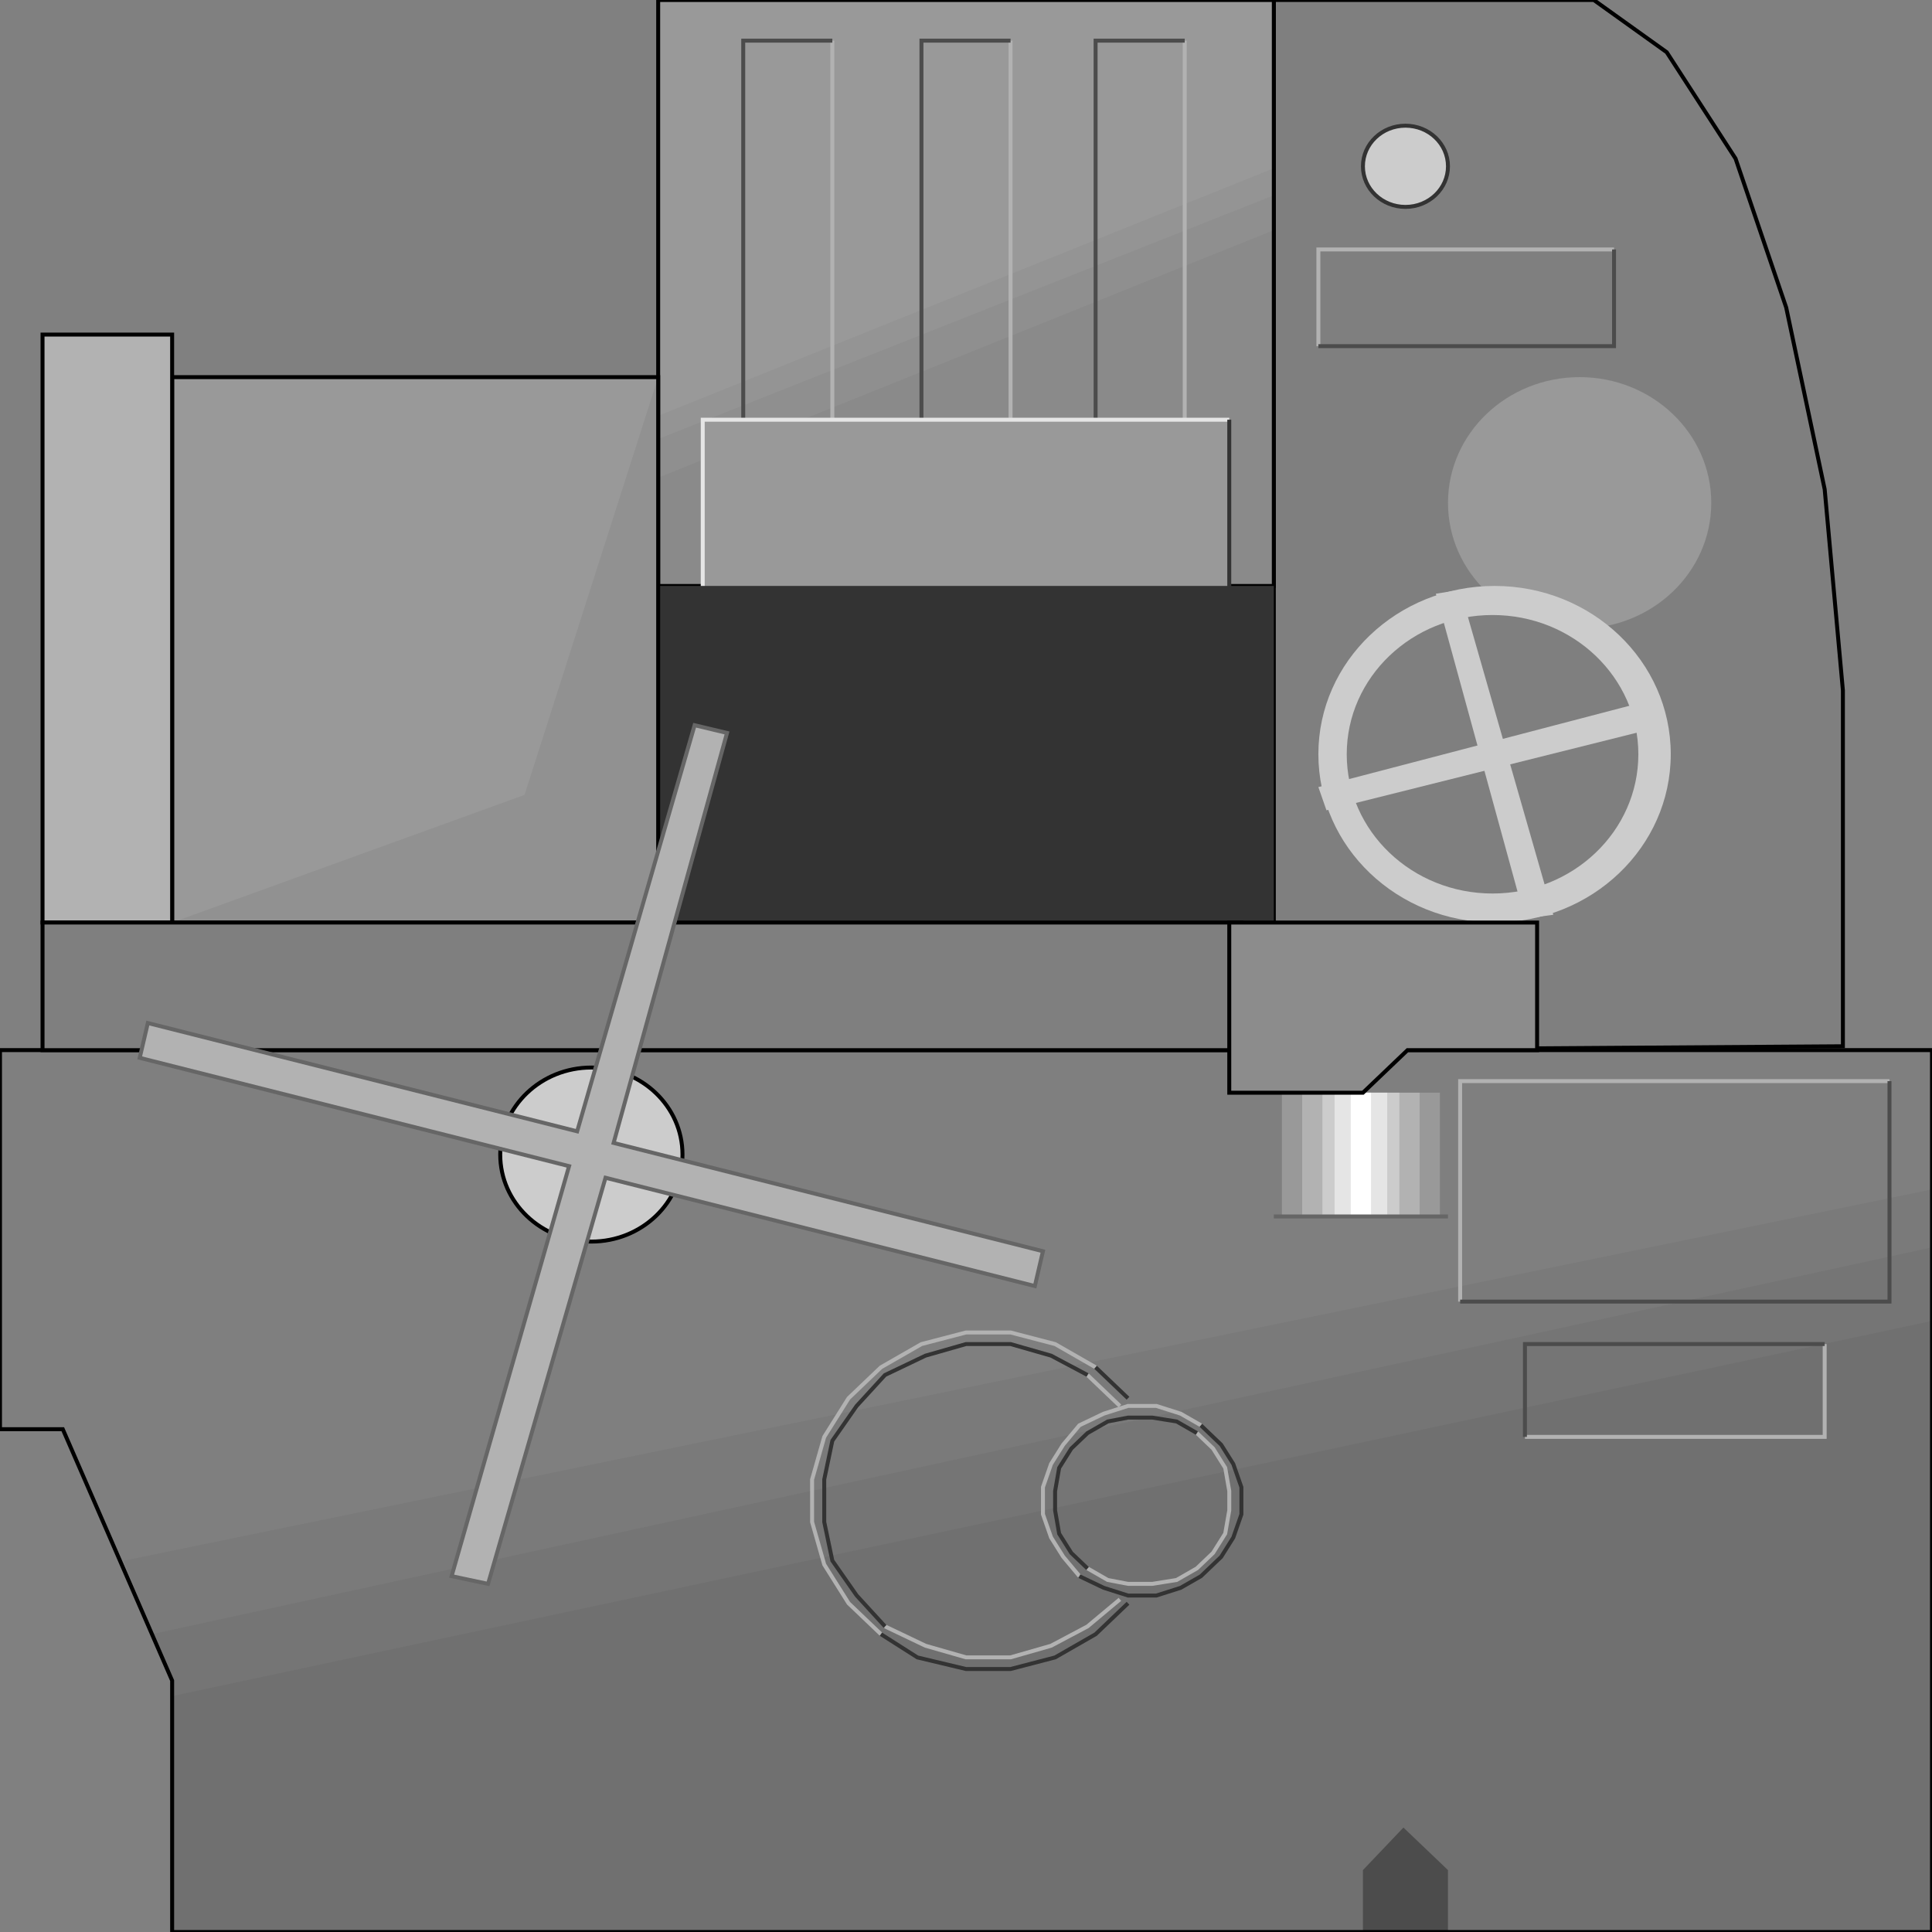 <svg width="150" height="150" viewBox="0 0 150 150" fill="none" xmlns="http://www.w3.org/2000/svg">
<rect x="0" y="0" width="150" height="150" fill="#808080" stroke="none"/>
<g clip-path="url(#clip0_2109_196503)">
<path d="M13.365 150V130.48L4.874 110.961H0V81.531H150V150H13.365Z" fill="#7F7F7F"/>
<path d="M13.364 150.001V130.482L9.591 121.173L150 92.344V150.001H13.364Z" fill="#7A7A7A"/>
<path d="M13.365 149.997V130.477L11.793 126.874L150.001 96.844V149.997H13.365Z" fill="#757575"/>
<path d="M13.365 150.002V131.684L150 102.555V150.002H13.365Z" fill="#707070"/>
<path d="M105.817 149.999V145.194L108.962 141.891L112.421 145.194V149.999H105.817Z" fill="#4C4C4C"/>
<path d="M98.899 81.531V0H123.742L129.403 4.054L134.748 12.312L138.679 23.874L141.667 37.988L143.082 53.604V81.231L98.899 81.531Z" fill="#7F7F7F" stroke="black" stroke-width="0.307"/>
<path d="M122.642 48.801C128.286 48.801 132.862 44.431 132.862 39.041C132.862 33.651 128.286 29.281 122.642 29.281C116.998 29.281 112.422 33.651 112.422 39.041C112.422 44.431 116.998 48.801 122.642 48.801Z" fill="#999999"/>
<path d="M51.101 0H98.899V45.495H51.101V0Z" fill="#999999"/>
<path d="M51.101 32.282L98.899 13.062V45.495H51.101V32.282Z" fill="#949494"/>
<path d="M51.101 34.083L98.899 15.164V45.494H51.101V34.083Z" fill="#8F8F8F"/>
<path d="M51.101 37.086L98.899 17.867V45.495H51.101V37.086Z" fill="#8A8A8A"/>
<path d="M51.101 0H98.899V45.495H51.101V0Z" stroke="black" stroke-width="0.307"/>
<path d="M57.704 43.096H64.622V3.156" stroke="#B2B2B2" stroke-width="0.307"/>
<path d="M57.704 43.096V3.156H64.622" stroke="#4C4C4C" stroke-width="0.307"/>
<path d="M71.541 43.096H78.459V3.156" stroke="#B2B2B2" stroke-width="0.307"/>
<path d="M71.541 43.096V3.156H78.459" stroke="#4C4C4C" stroke-width="0.307"/>
<path d="M85.062 43.096H91.981V3.156" stroke="#B2B2B2" stroke-width="0.307"/>
<path d="M85.062 43.096V3.156H91.981" stroke="#4C4C4C" stroke-width="0.307"/>
<path d="M54.56 32.586H95.44V71.625H54.56V32.586Z" fill="#999999"/>
<path d="M54.56 71.625V32.586H95.44" stroke="#E5E5E5" stroke-width="0.307"/>
<path d="M54.56 71.625H95.44V32.586" stroke="#333333" stroke-width="0.307"/>
<path d="M78.459 55.406H81.918V71.623H78.459V55.406Z" fill="#7F7F7F"/>
<path d="M51.101 45.492H98.899V81.528H51.101V45.492Z" fill="#333333"/>
<path d="M13.365 71.624H51.101V29.281H13.365V71.624Z" fill="#919191"/>
<path d="M13.365 71.624L40.724 61.714L51.101 29.281H13.365V71.624Z" fill="#999999"/>
<path d="M13.365 71.624H51.101V29.281H13.365V71.624Z" stroke="black" stroke-width="0.307"/>
<path d="M13.365 150V130.48L4.874 110.961H0V81.531H150V150H13.365Z" stroke="black" stroke-width="0.307"/>
<path d="M3.302 71.622H13.365V25.977H3.302V71.622Z" fill="#B2B2B2" stroke="black" stroke-width="0.307"/>
<path d="M68.397 126.877L65.881 124.474L63.994 121.471L63.051 118.168V114.865L63.994 111.561L65.881 108.558L68.397 106.156L71.541 104.354L75.001 103.453H78.46L81.919 104.354L85.063 106.156" stroke="#B2B2B2" stroke-width="0.307"/>
<path d="M85.062 106.156L87.578 108.559" stroke="#333333" stroke-width="0.307"/>
<path d="M87.579 124.477L85.063 126.879L81.918 128.681L78.459 129.582H75L71.227 128.681L68.397 126.879" stroke="#333333" stroke-width="0.307"/>
<path d="M84.434 106.758L86.949 109.16" stroke="#B2B2B2" stroke-width="0.307"/>
<path d="M86.95 124.172L84.434 126.274L81.604 127.775L78.459 128.676H75L71.856 127.775L68.711 126.274" stroke="#B2B2B2" stroke-width="0.307"/>
<path d="M68.711 126.273L66.51 123.871L64.623 121.168L63.994 118.165V114.862L64.623 111.859L66.51 109.156L68.711 106.754L71.856 105.252L75 104.352H78.46L81.604 105.252L84.434 106.754" stroke="#333333" stroke-width="0.307"/>
<path d="M92.924 111.258L94.182 112.459L95.125 113.961L95.44 115.762V117.264L95.125 119.066L94.182 120.567L92.924 121.768L91.352 122.669L89.465 122.97H87.578L86.006 122.669L84.434 121.768" stroke="#B2B2B2" stroke-width="0.307"/>
<path d="M84.434 121.774L83.176 120.573L82.232 119.072L81.918 117.27V115.768L82.232 113.966L83.176 112.465L84.434 111.264L86.006 110.363L87.578 110.062H89.465L91.352 110.363L92.924 111.264" stroke="#333333" stroke-width="0.307"/>
<path d="M83.805 122.369L82.547 120.868L81.603 119.366L80.975 117.565V115.463L81.603 113.661L82.547 112.159L83.805 110.658L85.692 109.757L87.578 109.156H89.78L91.666 109.757L93.239 110.658" stroke="#B2B2B2" stroke-width="0.307"/>
<path d="M93.239 110.664L94.811 112.166L95.754 113.667L96.383 115.469V117.571L95.754 119.373L94.811 120.874L93.239 122.376L91.666 123.277L89.779 123.877H87.578L85.692 123.277L83.805 122.376" stroke="#333333" stroke-width="0.307"/>
<path d="M141.667 104.352V111.559H118.396" stroke="#B2B2B2" stroke-width="0.307"/>
<path d="M141.667 104.352H118.396V111.559" stroke="#4C4C4C" stroke-width="0.307"/>
<path d="M3.302 71.625H96.383V81.535H3.302V71.625Z" fill="#7F7F7F" stroke="black" stroke-width="0.307"/>
<path d="M45.912 96.396C49.82 96.396 52.988 93.371 52.988 89.64C52.988 85.908 49.82 82.883 45.912 82.883C42.005 82.883 38.837 85.908 38.837 89.64C38.837 93.371 42.005 96.396 45.912 96.396Z" fill="#CCCCCC" stroke="black" stroke-width="0.307"/>
<path d="M44.811 87.836L53.93 56.305L56.446 56.905L47.641 88.737L80.974 97.145L80.346 99.848L47.012 91.44L37.893 122.971L35.062 122.371L44.182 90.539L10.849 82.13L11.478 79.428L44.811 87.836Z" fill="#B2B2B2" stroke="#666666" stroke-width="0.307"/>
<path d="M116.038 71.618C123.592 71.618 129.717 65.77 129.717 58.555C129.717 51.341 123.592 45.492 116.038 45.492C108.483 45.492 102.358 51.341 102.358 58.555C102.358 65.77 108.483 71.618 116.038 71.618Z" fill="#CCCCCC"/>
<path d="M115.88 69.372C122.133 69.372 127.201 64.531 127.201 58.561C127.201 52.59 122.133 47.75 115.88 47.75C109.628 47.75 104.56 52.59 104.56 58.561C104.56 64.531 109.628 69.372 115.88 69.372Z" fill="#7F7F7F"/>
<path d="M111.479 46.097L113.365 45.797L120.598 71.022L118.397 71.322L111.479 46.097Z" fill="#CCCCCC"/>
<path d="M102.987 62.912L102.358 61.11L128.773 54.203L129.402 56.305L102.987 62.912Z" fill="#CCCCCC"/>
<path d="M109.119 16.064C110.943 16.064 112.421 14.652 112.421 12.911C112.421 11.169 110.943 9.758 109.119 9.758C107.296 9.758 105.817 11.169 105.817 12.911C105.817 14.652 107.296 16.064 109.119 16.064Z" fill="#CCCCCC" stroke="#333333" stroke-width="0.307"/>
<path d="M112.421 84.836V94.445H98.899V84.836H112.421Z" fill="#7F7F7F"/>
<path d="M111.792 84.836V94.445H99.528V84.836H111.792Z" fill="#999999"/>
<path d="M110.22 84.836V94.445H101.101V84.836H110.22Z" fill="#B2B2B2"/>
<path d="M108.648 84.836V94.445H102.673V84.836H108.648Z" fill="#CCCCCC"/>
<path d="M107.704 84.836V94.445H103.616V84.836H107.704Z" fill="#E5E5E5"/>
<path d="M106.446 84.836V94.445H104.874V84.836H106.446Z" fill="white"/>
<path d="M98.899 94.445H112.421" stroke="#666666" stroke-width="0.307"/>
<path d="M102.358 26.875V19.367H125.314" stroke="#B2B2B2" stroke-width="0.307"/>
<path d="M102.358 26.875H125.314V19.367" stroke="#4C4C4C" stroke-width="0.307"/>
<path d="M95.44 71.625V84.838H105.818L109.277 81.535H119.34V71.625H95.44Z" fill="#8C8C8C" stroke="black" stroke-width="0.307"/>
<path d="M113.365 101.055V83.938H146.699" stroke="#B2B2B2" stroke-width="0.307"/>
<path d="M113.365 101.055H146.699V83.938" stroke="#4C4C4C" stroke-width="0.307"/>
</g>
<defs>
<clipPath id="clip0_2109_196503">
<rect width="150" height="150" fill="white"/>
</clipPath>
</defs>
</svg>
